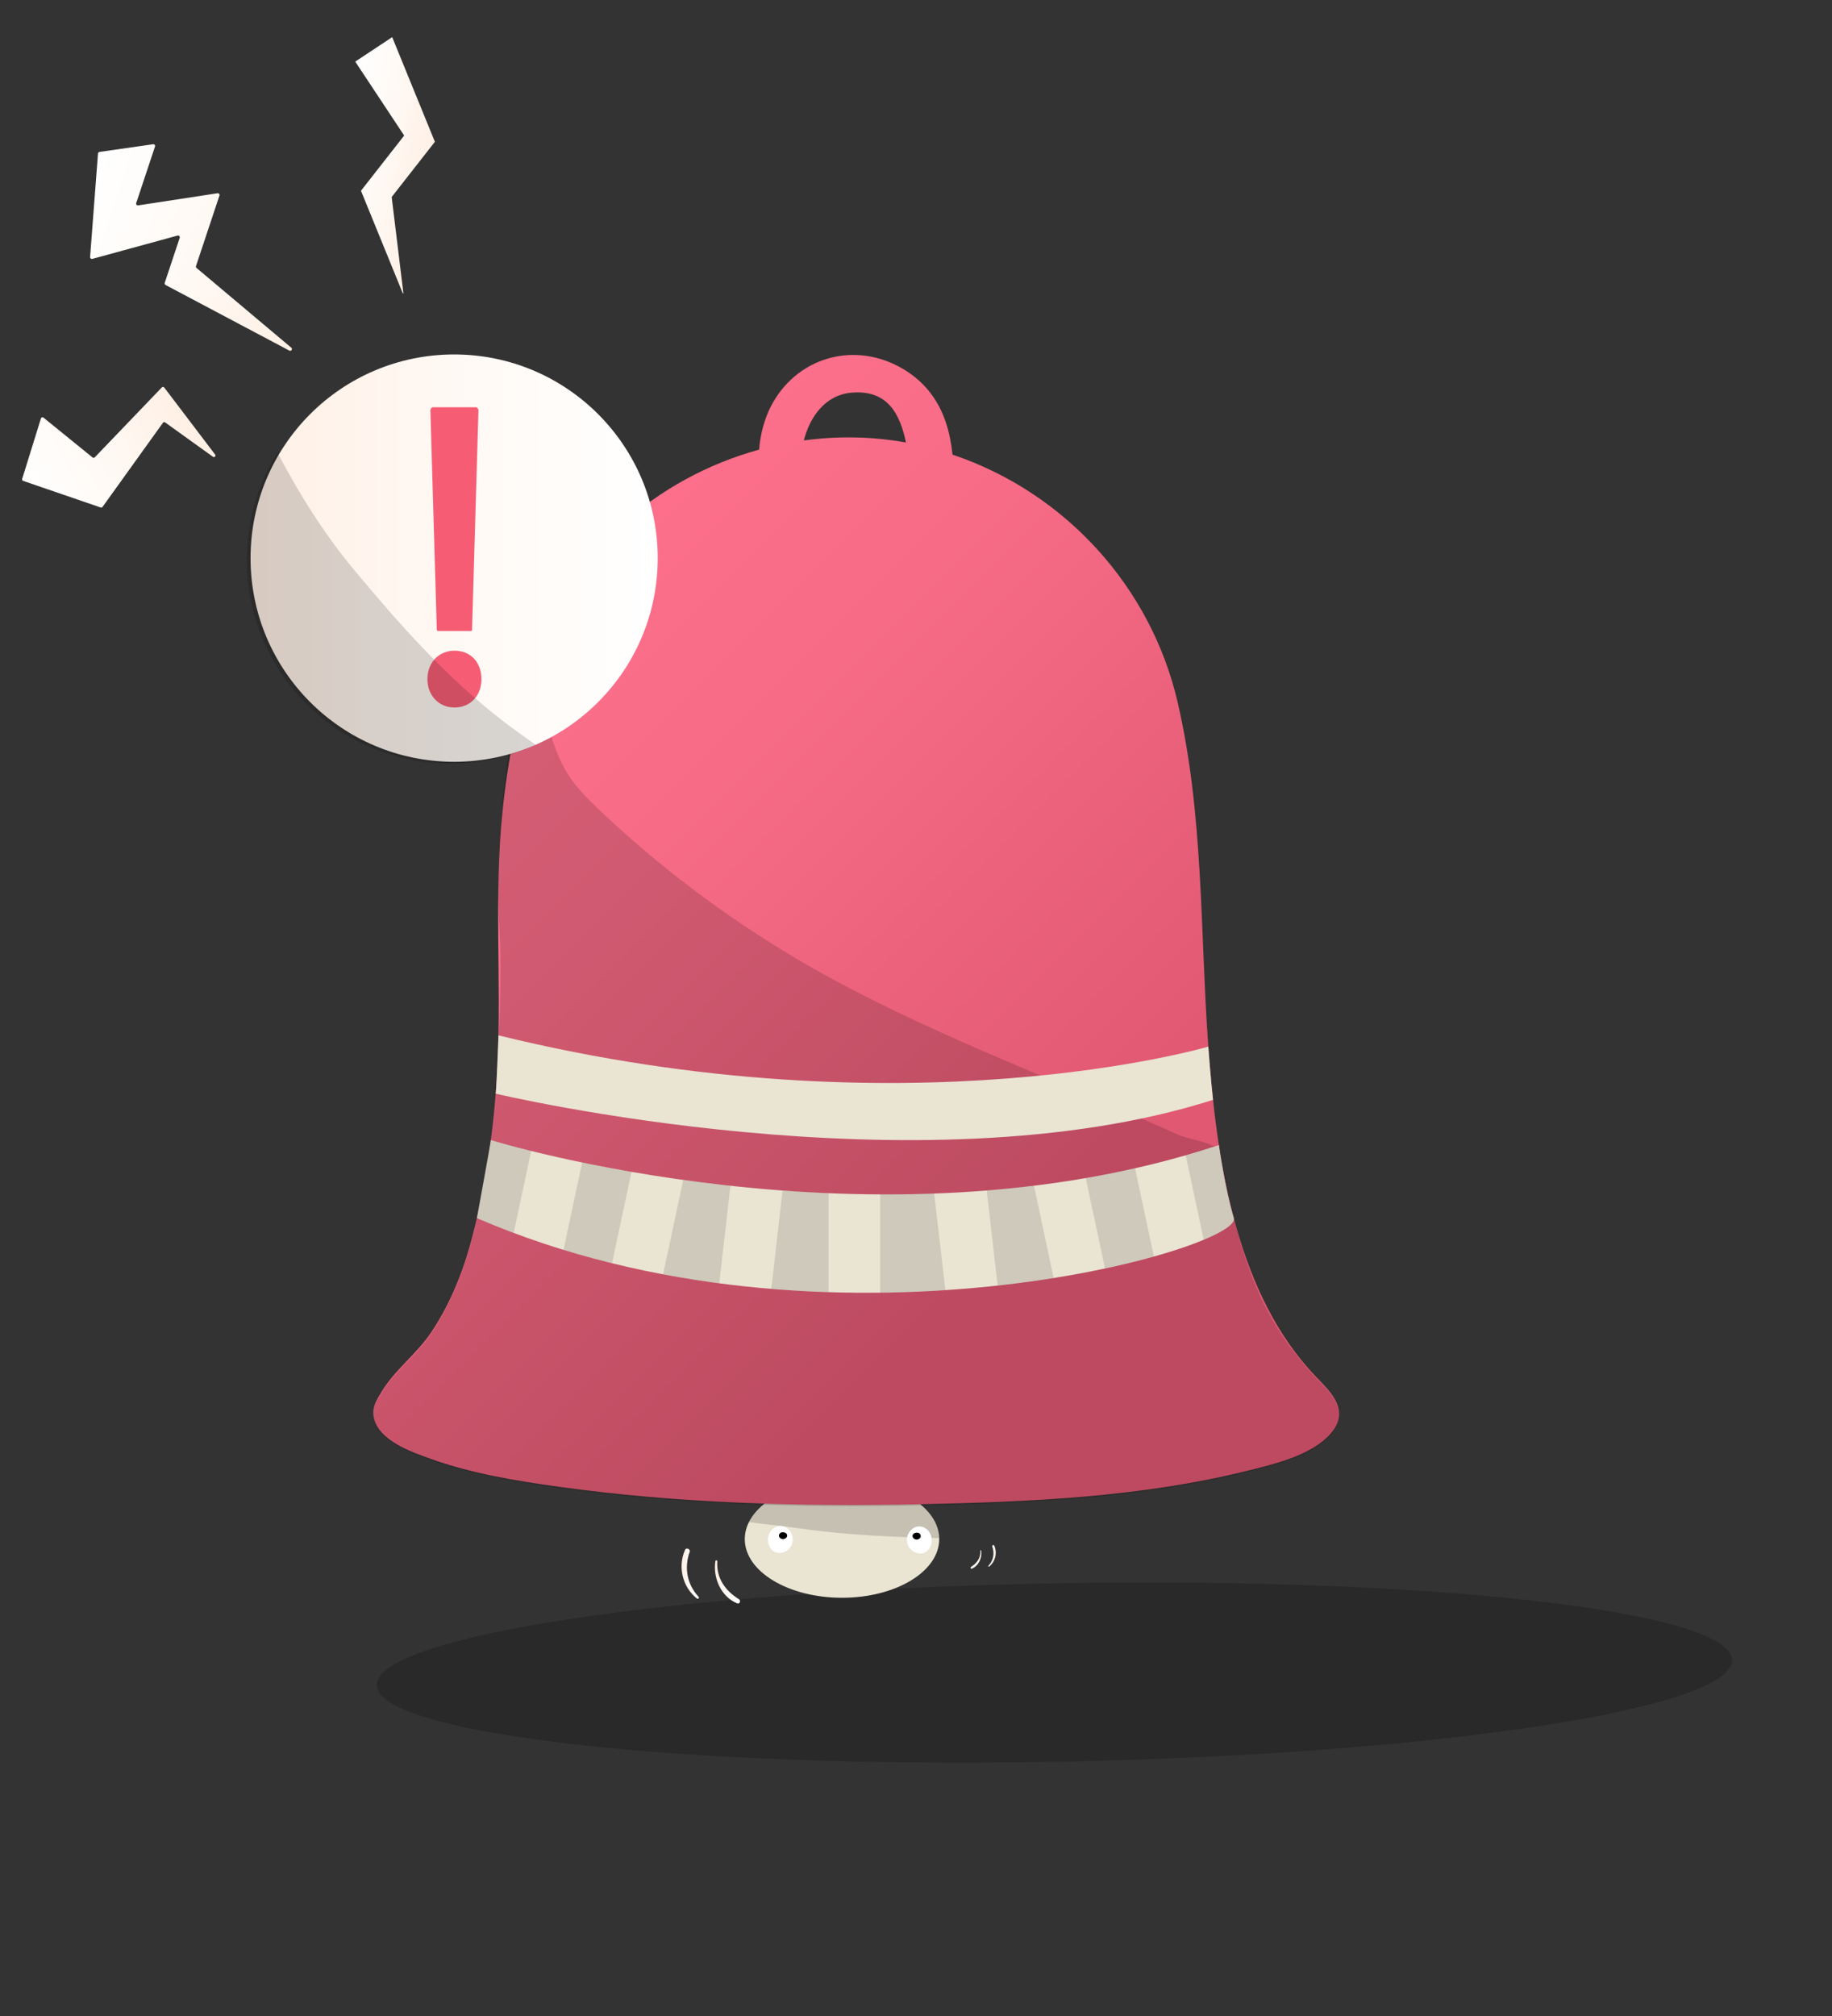 <?xml version="1.0" encoding="utf-8"?>
<!-- Generator: Adobe Illustrator 16.0.0, SVG Export Plug-In . SVG Version: 6.00 Build 0)  -->
<!DOCTYPE svg PUBLIC "-//W3C//DTD SVG 1.0//EN" "http://www.w3.org/TR/2001/REC-SVG-20010904/DTD/svg10.dtd">
<svg version="1.0" xmlns:x="http://ns.adobe.com/Extensibility/1.0/" xmlns:i="http://ns.adobe.com/AdobeIllustrator/10.0/" xmlns:graph="http://ns.adobe.com/Graphs/1.0/"
	 xmlns="http://www.w3.org/2000/svg" xmlns:xlink="http://www.w3.org/1999/xlink" xmlns:a="http://ns.adobe.com/AdobeSVGViewerExtensions/3.0/"
	 x="0px" y="0px" width="639px" height="703px" viewBox="0 0 639 703" enable-background="new 0 0 639 703" xml:space="preserve">
<rect x="0" y="0" width="639" height="703" fill="#333333" stroke="none"/>
<g id="background" display="none">
	<rect x="-286" y="-69" display="inline" fill="#6CBAC1" width="1160" height="772"/>
</g>
<g id="shadow">
	<defs>
		<filter id="Adobe_OpacityMaskFilter" filterUnits="userSpaceOnUse" x="131.422" y="551.748" width="472.734" height="62.828">
			<feFlood  style="flood-color:white;flood-opacity:1" result="back"/>
			<feBlend  in="SourceGraphic" in2="back" mode="normal"/>
		</filter>
	</defs>
	<mask maskUnits="userSpaceOnUse" x="131.422" y="551.748" width="472.734" height="62.828" id="SVGID_1_">
		<g filter="url(#Adobe_OpacityMaskFilter)">
			<defs>
				
					<filter id="Adobe_OpacityMaskFilter_1_" filterUnits="userSpaceOnUse" x="131.422" y="551.748" width="472.734" height="62.828">
					<feFlood  style="flood-color:white;flood-opacity:1" result="back"/>
					<feBlend  in="SourceGraphic" in2="back" mode="normal"/>
				</filter>
			</defs>
			<mask maskUnits="userSpaceOnUse" x="131.422" y="551.748" width="472.734" height="62.828" id="SVGID_1_">
				<g filter="url(#Adobe_OpacityMaskFilter_1_)">
				</g>
			</mask>
			
				<linearGradient id="SVGID_2_" gradientUnits="userSpaceOnUse" x1="342.667" y1="1641.634" x2="-100.715" y2="1634.201" gradientTransform="matrix(1.066 -0.02 0.022 1.178 203.133 -1344.237)">
				<stop  offset="0.004" style="stop-color:#000000"/>
				<stop  offset="0.091" style="stop-color:#0F0F0F"/>
				<stop  offset="0.257" style="stop-color:#373737"/>
				<stop  offset="0.486" style="stop-color:#777777"/>
				<stop  offset="0.767" style="stop-color:#CECECE"/>
				<stop  offset="0.914" style="stop-color:#FFFFFF"/>
				<a:midPointStop  offset="0.004" style="stop-color:#000000"/>
				<a:midPointStop  offset="0.561" style="stop-color:#000000"/>
				<a:midPointStop  offset="0.914" style="stop-color:#FFFFFF"/>
			</linearGradient>
			<path mask="url(#SVGID_1_)" fill="url(#SVGID_2_)"  a:adobe-blending-mode="multiply" d="M604.155,578.781
				c0.318,17.179-105.249,33.064-235.79,35.484c-130.542,2.418-236.625-9.547-236.943-26.725s105.249-33.064,235.791-35.482
				C497.754,549.64,603.837,561.604,604.155,578.781z"/>
		</g>
	</mask>
	
		<linearGradient id="SVGID_3_" gradientUnits="userSpaceOnUse" x1="342.667" y1="1641.634" x2="-100.715" y2="1634.201" gradientTransform="matrix(1.066 -0.02 0.022 1.178 203.133 -1344.237)">
		<stop  offset="0.004" style="stop-color:#000000"/>
		<stop  offset="0.914" style="stop-color:#000000"/>
		<a:midPointStop  offset="0.004" style="stop-color:#000000"/>
		<a:midPointStop  offset="0.561" style="stop-color:#000000"/>
		<a:midPointStop  offset="0.914" style="stop-color:#000000"/>
	</linearGradient>
	<path opacity="0.2" fill="url(#SVGID_3_)"  a:adobe-blending-mode="multiply" d="M604.155,578.781
		c0.318,17.179-105.249,33.064-235.79,35.484c-130.542,2.418-236.625-9.547-236.943-26.725s105.249-33.064,235.791-35.482
		C497.754,549.64,603.837,561.604,604.155,578.781z"/>
</g>
<g id="object">
	<g>
		<g>
			<ellipse fill="#EAE4D3" cx="293.691" cy="536.627" rx="33.914" ry="20.454"/>
			<defs>
				<filter id="Adobe_OpacityMaskFilter_2_" filterUnits="userSpaceOnUse" x="261.235" y="516.174" width="66.357" height="20.123">
					<feFlood  style="flood-color:white;flood-opacity:1" result="back"/>
					<feBlend  in="SourceGraphic" in2="back" mode="normal"/>
				</filter>
			</defs>
			<mask maskUnits="userSpaceOnUse" x="261.235" y="516.174" width="66.357" height="20.123" id="SVGID_4_">
				<g filter="url(#Adobe_OpacityMaskFilter_2_)">
					<defs>
						
							<filter id="Adobe_OpacityMaskFilter_3_" filterUnits="userSpaceOnUse" x="261.235" y="516.174" width="66.357" height="20.123">
							<feFlood  style="flood-color:white;flood-opacity:1" result="back"/>
							<feBlend  in="SourceGraphic" in2="back" mode="normal"/>
						</filter>
					</defs>
					<mask maskUnits="userSpaceOnUse" x="261.235" y="516.174" width="66.357" height="20.123" id="SVGID_4_">
						<g filter="url(#Adobe_OpacityMaskFilter_3_)">
						</g>
					</mask>
					<linearGradient id="SVGID_5_" gradientUnits="userSpaceOnUse" x1="294.414" y1="530.556" x2="294.414" y2="517.871">
						<stop  offset="0.004" style="stop-color:#000000"/>
						<stop  offset="0.046" style="stop-color:#191919"/>
						<stop  offset="0.141" style="stop-color:#4F4F4F"/>
						<stop  offset="0.241" style="stop-color:#7E7E7E"/>
						<stop  offset="0.342" style="stop-color:#A6A6A6"/>
						<stop  offset="0.446" style="stop-color:#C6C6C6"/>
						<stop  offset="0.552" style="stop-color:#DFDFDF"/>
						<stop  offset="0.662" style="stop-color:#F1F1F1"/>
						<stop  offset="0.779" style="stop-color:#FCFCFC"/>
						<stop  offset="0.914" style="stop-color:#FFFFFF"/>
						<a:midPointStop  offset="0.004" style="stop-color:#000000"/>
						<a:midPointStop  offset="0.264" style="stop-color:#000000"/>
						<a:midPointStop  offset="0.914" style="stop-color:#FFFFFF"/>
					</linearGradient>
					<path mask="url(#SVGID_4_)" fill="url(#SVGID_5_)"  a:adobe-blending-mode="multiply" d="M274.658,532.33
						c9.811,1.424,19.679,2.467,29.6,3.054c7.772,0.46,15.551,0.733,23.334,0.913c-0.295-11.144-15.354-20.123-33.9-20.123
						c-15.305,0-28.237,6.115-32.457,14.516C265.81,531.391,270.51,531.729,274.658,532.33z"/>
				</g>
			</mask>
			<linearGradient id="SVGID_6_" gradientUnits="userSpaceOnUse" x1="294.414" y1="530.556" x2="294.414" y2="517.871">
				<stop  offset="0.004" style="stop-color:#000000"/>
				<stop  offset="0.065" style="stop-color:#000000"/>
				<stop  offset="0.914" style="stop-color:#000000"/>
				<a:midPointStop  offset="0.004" style="stop-color:#000000"/>
				<a:midPointStop  offset="0.264" style="stop-color:#000000"/>
				<a:midPointStop  offset="0.914" style="stop-color:#000000"/>
			</linearGradient>
			<path opacity="0.16" fill="url(#SVGID_6_)"  a:adobe-blending-mode="multiply" d="M274.658,532.33
				c9.811,1.424,19.679,2.467,29.6,3.054c7.772,0.46,15.551,0.733,23.334,0.913c-0.295-11.144-15.354-20.123-33.9-20.123
				c-15.305,0-28.237,6.115-32.457,14.516C265.81,531.391,270.51,531.729,274.658,532.33z"/>
		</g>
		<linearGradient id="SVGID_7_" gradientUnits="userSpaceOnUse" x1="134.368" y1="221.851" x2="349.677" y2="437.16">
			<stop  offset="0.015" style="stop-color:#FF718C"/>
			<stop  offset="0.386" style="stop-color:#F76B86"/>
			<stop  offset="0.949" style="stop-color:#E25A74"/>
			<stop  offset="1" style="stop-color:#E05872"/>
			<a:midPointStop  offset="0.015" style="stop-color:#FF718C"/>
			<a:midPointStop  offset="0.616" style="stop-color:#FF718C"/>
			<a:midPointStop  offset="1" style="stop-color:#E05872"/>
		</linearGradient>
		<path fill="url(#SVGID_7_)" d="M462.479,483.681c-1.907-2.114-3.952-4.106-5.843-6.235c-26.2-29.504-32.442-74.693-35.177-112.529
			c-2.9-40.13-1.557-80.95-10.771-120.369c-9.225-39.456-38.658-72.642-78.449-86.039c-0.411-3.927-1.182-7.799-2.305-11.174
			c-2.672-8.026-7.813-14.985-16.534-19.584c-16.614-8.762-35.954-2.664-44.506,13.915c-2.126,4.122-3.739,9.669-4.102,15.097
			c-17.813,4.902-34.521,13.918-48.271,26.481c-27.122,24.778-37.578,64.021-41.213,99.278c-3.097,30.042-0.358,58.624-1.771,88.804
			c-0.977,20.875-4.113,43.599-9.888,63.85c-2.932,10.282-7.208,20.262-13.129,29.188c-5.108,7.701-12.876,13.265-17.534,21.076
			c-1.77,2.969-3.384,5.434-2.559,9.047c1.801,7.881,13.219,11.81,19.738,14.148c14.27,5.121,29.554,7.625,44.516,9.714
			c41.696,5.821,84.188,6.995,126.233,6.122c37.858-0.785,77.037-2.461,113.949-11.616c9.433-2.339,22.143-5.255,28.988-12.689
			C469.469,494.064,466.965,488.653,462.479,483.681z M280.37,153.563c2.117-8.215,7.447-15.864,16.654-16.656
			c12.611-1.086,16.91,7.488,18.979,17.38C304.213,152.152,292.17,151.963,280.37,153.563z"/>
		<defs>
			<filter id="Adobe_OpacityMaskFilter_4_" filterUnits="userSpaceOnUse" x="130.205" y="234.691" width="336.883" height="290.43">
				<feFlood  style="flood-color:white;flood-opacity:1" result="back"/>
				<feBlend  in="SourceGraphic" in2="back" mode="normal"/>
			</filter>
		</defs>
		<mask maskUnits="userSpaceOnUse" x="130.205" y="234.691" width="336.883" height="290.43" id="SVGID_8_">
			<g filter="url(#Adobe_OpacityMaskFilter_4_)">
				<defs>
					
						<filter id="Adobe_OpacityMaskFilter_5_" filterUnits="userSpaceOnUse" x="130.205" y="234.691" width="336.883" height="290.43">
						<feFlood  style="flood-color:white;flood-opacity:1" result="back"/>
						<feBlend  in="SourceGraphic" in2="back" mode="normal"/>
					</filter>
				</defs>
				<mask maskUnits="userSpaceOnUse" x="130.205" y="234.691" width="336.883" height="290.43" id="SVGID_8_">
					<g filter="url(#Adobe_OpacityMaskFilter_5_)">
					</g>
				</mask>
				<linearGradient id="SVGID_9_" gradientUnits="userSpaceOnUse" x1="22.568" y1="193.845" x2="287.539" y2="458.816">
					<stop  offset="0.004" style="stop-color:#000000"/>
					<stop  offset="0.091" style="stop-color:#0F0F0F"/>
					<stop  offset="0.257" style="stop-color:#373737"/>
					<stop  offset="0.486" style="stop-color:#777777"/>
					<stop  offset="0.767" style="stop-color:#CECECE"/>
					<stop  offset="0.914" style="stop-color:#FFFFFF"/>
					<a:midPointStop  offset="0.004" style="stop-color:#000000"/>
					<a:midPointStop  offset="0.561" style="stop-color:#000000"/>
					<a:midPointStop  offset="0.914" style="stop-color:#FFFFFF"/>
				</linearGradient>
				<path mask="url(#SVGID_8_)" fill="url(#SVGID_9_)"  a:adobe-blending-mode="multiply" d="M462.479,484.072
					c-1.904-2.111-3.946-4.102-5.834-6.226c-16.911-19.036-23.373-38.501-28.678-63.978c-0.611-2.938-2.07-9.769-2.07-11.016
					c0-4.467-10.75-5.313-14.823-7.148c-39.671-17.883-80.993-33.002-119.329-53.579c-20.356-10.927-39.728-23.69-57.799-38.085
					c-9.036-7.197-17.747-14.802-26.093-22.789c-8.598-8.228-12.037-13.432-15.571-24.581c-1.172-3.697-2.187-7.441-3.127-11.203
					c-0.781-3.126-1.004-8.169-2.744-10.777c-2.917,1.045-4.731,10.042-5.563,12.831c-1.445,4.839-2.525,9.783-3.369,14.761
					c-1.633,9.631-2.369,19.386-3.008,29.125c-1.506,22.95-0.036,30.351,0.08,41.454c0.141,13.575-0.374,25.215-1.013,38.855
					c-0.977,20.875-4.113,43.598-9.888,63.85c-2.932,10.282-7.208,20.262-13.129,29.188c-5.108,7.7-12.876,13.265-17.534,21.076
					c-1.77,2.968-3.384,5.434-2.559,9.048c1.801,7.881,13.219,11.809,19.738,14.147c14.27,5.12,29.554,7.625,44.516,9.714
					c41.696,5.82,84.188,6.995,126.233,6.123c37.858-0.787,77.037-2.462,113.949-11.617c9.434-2.34,22.143-5.255,28.988-12.689
					C469.469,494.455,466.964,489.045,462.479,484.072z"/>
			</g>
		</mask>
		<linearGradient id="SVGID_10_" gradientUnits="userSpaceOnUse" x1="22.568" y1="193.845" x2="287.539" y2="458.816">
			<stop  offset="0.004" style="stop-color:#000000"/>
			<stop  offset="0.914" style="stop-color:#000000"/>
			<a:midPointStop  offset="0.004" style="stop-color:#000000"/>
			<a:midPointStop  offset="0.561" style="stop-color:#000000"/>
			<a:midPointStop  offset="0.914" style="stop-color:#000000"/>
		</linearGradient>
		<path opacity="0.16" fill="url(#SVGID_10_)"  a:adobe-blending-mode="multiply" d="M462.479,484.072
			c-1.904-2.111-3.946-4.102-5.834-6.226c-16.911-19.036-23.373-38.501-28.678-63.978c-0.611-2.938-2.07-9.769-2.07-11.016
			c0-4.467-10.75-5.313-14.823-7.148c-39.671-17.883-80.993-33.002-119.329-53.579c-20.356-10.927-39.728-23.69-57.799-38.085
			c-9.036-7.197-17.747-14.802-26.093-22.789c-8.598-8.228-12.037-13.432-15.571-24.581c-1.172-3.697-2.187-7.441-3.127-11.203
			c-0.781-3.126-1.004-8.169-2.744-10.777c-2.917,1.045-4.731,10.042-5.563,12.831c-1.445,4.839-2.525,9.783-3.369,14.761
			c-1.633,9.631-2.369,19.386-3.008,29.125c-1.506,22.95-0.036,30.351,0.08,41.454c0.141,13.575-0.374,25.215-1.013,38.855
			c-0.977,20.875-4.113,43.598-9.888,63.85c-2.932,10.282-7.208,20.262-13.129,29.188c-5.108,7.7-12.876,13.265-17.534,21.076
			c-1.77,2.968-3.384,5.434-2.559,9.048c1.801,7.881,13.219,11.809,19.738,14.147c14.27,5.12,29.554,7.625,44.516,9.714
			c41.696,5.82,84.188,6.995,126.233,6.123c37.858-0.787,77.037-2.462,113.949-11.617c9.434-2.34,22.143-5.255,28.988-12.689
			C469.469,494.455,466.964,489.045,462.479,484.072z"/>
		<path fill="#EAE4D3" d="M172.91,381.321c0,0,147.2,34.957,250.192,2.156c0,0-0.975-8.892-1.643-18.562
			c0,0-105.136,30.996-247.587-3.921c0,0-0.648,16.196-0.806,18.261L172.91,381.321z"/>
		<path fill="#EAE4D3" d="M171.229,397.517c0,0,134.021,41.422,253.915,1.72c0,0,2.096,14.947,5.213,25.475
			c3.118,10.527-141.427,52.897-264.004,0C166.352,424.711,170.895,399.854,171.229,397.517z"/>
		<g opacity="0.12"  a:adobe-blending-mode="multiply">
			<defs>
				<filter id="Adobe_OpacityMaskFilter_6_" filterUnits="userSpaceOnUse" x="413.567" y="399.236" width="16.839" height="33.031">
					<feFlood  style="flood-color:white;flood-opacity:1" result="back"/>
					<feBlend  in="SourceGraphic" in2="back" mode="normal"/>
				</filter>
			</defs>
			
				<mask maskUnits="userSpaceOnUse" x="413.567" y="399.236" width="16.839" height="33.031" id="SVGID_11_"  a:adobe-blending-mode="normal">
				<g filter="url(#Adobe_OpacityMaskFilter_6_)">
					<defs>
						
							<filter id="Adobe_OpacityMaskFilter_7_" filterUnits="userSpaceOnUse" x="413.567" y="399.236" width="16.839" height="33.031">
							<feFlood  style="flood-color:white;flood-opacity:1" result="back"/>
							<feBlend  in="SourceGraphic" in2="back" mode="normal"/>
						</filter>
					</defs>
					<mask maskUnits="userSpaceOnUse" x="413.567" y="399.236" width="16.839" height="33.031" id="SVGID_11_">
						<g filter="url(#Adobe_OpacityMaskFilter_7_)">
						</g>
					</mask>
					<linearGradient id="SVGID_12_" gradientUnits="userSpaceOnUse" x1="413.567" y1="415.752" x2="430.406" y2="415.752">
						<stop  offset="0.004" style="stop-color:#000000"/>
						<stop  offset="0.091" style="stop-color:#0F0F0F"/>
						<stop  offset="0.257" style="stop-color:#373737"/>
						<stop  offset="0.486" style="stop-color:#777777"/>
						<stop  offset="0.767" style="stop-color:#CECECE"/>
						<stop  offset="0.914" style="stop-color:#FFFFFF"/>
						<a:midPointStop  offset="0.004" style="stop-color:#000000"/>
						<a:midPointStop  offset="0.561" style="stop-color:#000000"/>
						<a:midPointStop  offset="0.914" style="stop-color:#FFFFFF"/>
					</linearGradient>
					<path mask="url(#SVGID_11_)" fill="url(#SVGID_12_)"  a:adobe-blending-mode="multiply" d="M430.356,424.711
						c-3.117-10.527-5.213-25.475-5.213-25.475c-3.846,1.273-7.706,2.461-11.576,3.571l6.284,29.46
						C427.102,429.241,430.89,426.511,430.356,424.711z"/>
				</g>
			</mask>
			<linearGradient id="SVGID_13_" gradientUnits="userSpaceOnUse" x1="413.567" y1="415.752" x2="430.406" y2="415.752">
				<stop  offset="0.004" style="stop-color:#000000"/>
				<stop  offset="0.914" style="stop-color:#000000"/>
				<a:midPointStop  offset="0.004" style="stop-color:#000000"/>
				<a:midPointStop  offset="0.561" style="stop-color:#000000"/>
				<a:midPointStop  offset="0.914" style="stop-color:#000000"/>
			</linearGradient>
			<path fill="url(#SVGID_13_)"  a:adobe-blending-mode="normal" d="M430.356,424.711c-3.117-10.527-5.213-25.475-5.213-25.475
				c-3.846,1.273-7.706,2.461-11.576,3.571l6.284,29.46C427.102,429.241,430.89,426.511,430.356,424.711z"/>
			<defs>
				<filter id="Adobe_OpacityMaskFilter_8_" filterUnits="userSpaceOnUse" x="378.705" y="407.324" width="23.764" height="34.947">
					<feFlood  style="flood-color:white;flood-opacity:1" result="back"/>
					<feBlend  in="SourceGraphic" in2="back" mode="normal"/>
				</filter>
			</defs>
			
				<mask maskUnits="userSpaceOnUse" x="378.705" y="407.324" width="23.764" height="34.947" id="SVGID_14_"  a:adobe-blending-mode="normal">
				<g filter="url(#Adobe_OpacityMaskFilter_8_)">
					<defs>
						
							<filter id="Adobe_OpacityMaskFilter_9_" filterUnits="userSpaceOnUse" x="378.705" y="407.324" width="23.764" height="34.947">
							<feFlood  style="flood-color:white;flood-opacity:1" result="back"/>
							<feBlend  in="SourceGraphic" in2="back" mode="normal"/>
						</filter>
					</defs>
					<mask maskUnits="userSpaceOnUse" x="378.705" y="407.324" width="23.764" height="34.947" id="SVGID_14_">
						<g filter="url(#Adobe_OpacityMaskFilter_9_)">
						</g>
					</mask>
					<linearGradient id="SVGID_15_" gradientUnits="userSpaceOnUse" x1="378.705" y1="424.798" x2="402.469" y2="424.798">
						<stop  offset="0.004" style="stop-color:#000000"/>
						<stop  offset="0.091" style="stop-color:#0F0F0F"/>
						<stop  offset="0.257" style="stop-color:#373737"/>
						<stop  offset="0.486" style="stop-color:#777777"/>
						<stop  offset="0.767" style="stop-color:#CECECE"/>
						<stop  offset="0.914" style="stop-color:#FFFFFF"/>
						<a:midPointStop  offset="0.004" style="stop-color:#000000"/>
						<a:midPointStop  offset="0.561" style="stop-color:#000000"/>
						<a:midPointStop  offset="0.914" style="stop-color:#FFFFFF"/>
					</linearGradient>
					<path mask="url(#SVGID_14_)" fill="url(#SVGID_15_)"  a:adobe-blending-mode="multiply" d="M378.705,410.747l6.725,31.524
						c6.232-1.328,11.938-2.734,17.039-4.162l-6.568-30.785C390.168,408.62,384.432,409.757,378.705,410.747z"/>
				</g>
			</mask>
			<linearGradient id="SVGID_16_" gradientUnits="userSpaceOnUse" x1="378.705" y1="424.798" x2="402.469" y2="424.798">
				<stop  offset="0.004" style="stop-color:#000000"/>
				<stop  offset="0.914" style="stop-color:#000000"/>
				<a:midPointStop  offset="0.004" style="stop-color:#000000"/>
				<a:midPointStop  offset="0.561" style="stop-color:#000000"/>
				<a:midPointStop  offset="0.914" style="stop-color:#000000"/>
			</linearGradient>
			<path fill="url(#SVGID_16_)"  a:adobe-blending-mode="normal" d="M378.705,410.747l6.725,31.524
				c6.232-1.328,11.938-2.734,17.039-4.162l-6.568-30.785C390.168,408.62,384.432,409.757,378.705,410.747z"/>
			<defs>
				
					<filter id="Adobe_OpacityMaskFilter_10_" filterUnits="userSpaceOnUse" x="344.172" y="413.404" width="23.338" height="34.818">
					<feFlood  style="flood-color:white;flood-opacity:1" result="back"/>
					<feBlend  in="SourceGraphic" in2="back" mode="normal"/>
				</filter>
			</defs>
			
				<mask maskUnits="userSpaceOnUse" x="344.172" y="413.404" width="23.338" height="34.818" id="SVGID_17_"  a:adobe-blending-mode="normal">
				<g filter="url(#Adobe_OpacityMaskFilter_10_)">
					<defs>
						
							<filter id="Adobe_OpacityMaskFilter_11_" filterUnits="userSpaceOnUse" x="344.172" y="413.404" width="23.338" height="34.818">
							<feFlood  style="flood-color:white;flood-opacity:1" result="back"/>
							<feBlend  in="SourceGraphic" in2="back" mode="normal"/>
						</filter>
					</defs>
					<mask maskUnits="userSpaceOnUse" x="344.172" y="413.404" width="23.338" height="34.818" id="SVGID_17_">
						<g filter="url(#Adobe_OpacityMaskFilter_11_)">
						</g>
					</mask>
					<linearGradient id="SVGID_18_" gradientUnits="userSpaceOnUse" x1="344.172" y1="430.813" x2="367.51" y2="430.813">
						<stop  offset="0.004" style="stop-color:#000000"/>
						<stop  offset="0.091" style="stop-color:#0F0F0F"/>
						<stop  offset="0.257" style="stop-color:#373737"/>
						<stop  offset="0.486" style="stop-color:#777777"/>
						<stop  offset="0.767" style="stop-color:#CECECE"/>
						<stop  offset="0.914" style="stop-color:#FFFFFF"/>
						<a:midPointStop  offset="0.004" style="stop-color:#000000"/>
						<a:midPointStop  offset="0.561" style="stop-color:#000000"/>
						<a:midPointStop  offset="0.914" style="stop-color:#FFFFFF"/>
					</linearGradient>
					<path mask="url(#SVGID_17_)" fill="url(#SVGID_18_)"  a:adobe-blending-mode="multiply" d="M344.172,415.069l3.805,33.153
						c6.82-0.748,13.352-1.635,19.533-2.623l-6.868-32.195C355.121,414.08,349.627,414.632,344.172,415.069z"/>
				</g>
			</mask>
			<linearGradient id="SVGID_19_" gradientUnits="userSpaceOnUse" x1="344.172" y1="430.813" x2="367.51" y2="430.813">
				<stop  offset="0.004" style="stop-color:#000000"/>
				<stop  offset="0.914" style="stop-color:#000000"/>
				<a:midPointStop  offset="0.004" style="stop-color:#000000"/>
				<a:midPointStop  offset="0.561" style="stop-color:#000000"/>
				<a:midPointStop  offset="0.914" style="stop-color:#000000"/>
			</linearGradient>
			<path fill="url(#SVGID_19_)"  a:adobe-blending-mode="normal" d="M344.172,415.069l3.805,33.153
				c6.82-0.748,13.352-1.635,19.533-2.623l-6.868-32.195C355.121,414.08,349.627,414.632,344.172,415.069z"/>
			<defs>
				
					<filter id="Adobe_OpacityMaskFilter_12_" filterUnits="userSpaceOnUse" x="269.042" y="415.084" width="19.958" height="35.439">
					<feFlood  style="flood-color:white;flood-opacity:1" result="back"/>
					<feBlend  in="SourceGraphic" in2="back" mode="normal"/>
				</filter>
			</defs>
			
				<mask maskUnits="userSpaceOnUse" x="269.042" y="415.084" width="19.958" height="35.439" id="SVGID_20_"  a:adobe-blending-mode="normal">
				<g filter="url(#Adobe_OpacityMaskFilter_12_)">
					<defs>
						
							<filter id="Adobe_OpacityMaskFilter_13_" filterUnits="userSpaceOnUse" x="269.042" y="415.084" width="19.958" height="35.439">
							<feFlood  style="flood-color:white;flood-opacity:1" result="back"/>
							<feBlend  in="SourceGraphic" in2="back" mode="normal"/>
						</filter>
					</defs>
					<mask maskUnits="userSpaceOnUse" x="269.042" y="415.084" width="19.958" height="35.439" id="SVGID_20_">
						<g filter="url(#Adobe_OpacityMaskFilter_13_)">
						</g>
					</mask>
					<linearGradient id="SVGID_21_" gradientUnits="userSpaceOnUse" x1="269.042" y1="432.804" x2="289" y2="432.804">
						<stop  offset="0.004" style="stop-color:#000000"/>
						<stop  offset="0.091" style="stop-color:#0F0F0F"/>
						<stop  offset="0.257" style="stop-color:#373737"/>
						<stop  offset="0.486" style="stop-color:#777777"/>
						<stop  offset="0.767" style="stop-color:#CECECE"/>
						<stop  offset="0.914" style="stop-color:#FFFFFF"/>
						<a:midPointStop  offset="0.004" style="stop-color:#000000"/>
						<a:midPointStop  offset="0.561" style="stop-color:#000000"/>
						<a:midPointStop  offset="0.914" style="stop-color:#FFFFFF"/>
					</linearGradient>
					<path mask="url(#SVGID_20_)" fill="url(#SVGID_21_)"  a:adobe-blending-mode="multiply" d="M272.96,415.084l-3.918,34.291
						c6.731,0.559,13.958,0.938,19.958,1.148V416.01C284,415.78,278.174,415.469,272.96,415.084z"/>
				</g>
			</mask>
			<linearGradient id="SVGID_22_" gradientUnits="userSpaceOnUse" x1="269.042" y1="432.804" x2="289" y2="432.804">
				<stop  offset="0.004" style="stop-color:#000000"/>
				<stop  offset="0.914" style="stop-color:#000000"/>
				<a:midPointStop  offset="0.004" style="stop-color:#000000"/>
				<a:midPointStop  offset="0.561" style="stop-color:#000000"/>
				<a:midPointStop  offset="0.914" style="stop-color:#000000"/>
			</linearGradient>
			<path fill="url(#SVGID_22_)"  a:adobe-blending-mode="normal" d="M272.96,415.084l-3.918,34.291
				c6.731,0.559,13.958,0.938,19.958,1.148V416.01C284,415.78,278.174,415.469,272.96,415.084z"/>
			<defs>
				
					<filter id="Adobe_OpacityMaskFilter_14_" filterUnits="userSpaceOnUse" x="166.352" y="397.517" width="18.922" height="32.349">
					<feFlood  style="flood-color:white;flood-opacity:1" result="back"/>
					<feBlend  in="SourceGraphic" in2="back" mode="normal"/>
				</filter>
			</defs>
			
				<mask maskUnits="userSpaceOnUse" x="166.352" y="397.517" width="18.922" height="32.349" id="SVGID_23_"  a:adobe-blending-mode="normal">
				<g filter="url(#Adobe_OpacityMaskFilter_14_)">
					<defs>
						
							<filter id="Adobe_OpacityMaskFilter_15_" filterUnits="userSpaceOnUse" x="166.352" y="397.517" width="18.922" height="32.349">
							<feFlood  style="flood-color:white;flood-opacity:1" result="back"/>
							<feBlend  in="SourceGraphic" in2="back" mode="normal"/>
						</filter>
					</defs>
					<mask maskUnits="userSpaceOnUse" x="166.352" y="397.517" width="18.922" height="32.349" id="SVGID_23_">
						<g filter="url(#Adobe_OpacityMaskFilter_15_)">
						</g>
					</mask>
					<linearGradient id="SVGID_24_" gradientUnits="userSpaceOnUse" x1="166.352" y1="413.691" x2="185.274" y2="413.691">
						<stop  offset="0.004" style="stop-color:#000000"/>
						<stop  offset="0.091" style="stop-color:#0F0F0F"/>
						<stop  offset="0.257" style="stop-color:#373737"/>
						<stop  offset="0.486" style="stop-color:#777777"/>
						<stop  offset="0.767" style="stop-color:#CECECE"/>
						<stop  offset="0.914" style="stop-color:#FFFFFF"/>
						<a:midPointStop  offset="0.004" style="stop-color:#000000"/>
						<a:midPointStop  offset="0.561" style="stop-color:#000000"/>
						<a:midPointStop  offset="0.914" style="stop-color:#FFFFFF"/>
					</linearGradient>
					<path mask="url(#SVGID_23_)" fill="url(#SVGID_24_)"  a:adobe-blending-mode="multiply" d="M171.229,397.517
						c-0.333,2.337-4.876,27.194-4.876,27.194c4.251,1.834,8.53,3.543,12.828,5.154l6.095-28.568
						C176.282,399.076,171.229,397.517,171.229,397.517z"/>
				</g>
			</mask>
			<linearGradient id="SVGID_25_" gradientUnits="userSpaceOnUse" x1="166.352" y1="413.691" x2="185.274" y2="413.691">
				<stop  offset="0.004" style="stop-color:#000000"/>
				<stop  offset="0.914" style="stop-color:#000000"/>
				<a:midPointStop  offset="0.004" style="stop-color:#000000"/>
				<a:midPointStop  offset="0.561" style="stop-color:#000000"/>
				<a:midPointStop  offset="0.914" style="stop-color:#000000"/>
			</linearGradient>
			<path fill="url(#SVGID_25_)"  a:adobe-blending-mode="normal" d="M171.229,397.517c-0.333,2.337-4.876,27.194-4.876,27.194
				c4.251,1.834,8.53,3.543,12.828,5.154l6.095-28.568C176.282,399.076,171.229,397.517,171.229,397.517z"/>
			<defs>
				<filter id="Adobe_OpacityMaskFilter_16_" filterUnits="userSpaceOnUse" x="231.285" y="411.394" width="23.49" height="36.04">
					<feFlood  style="flood-color:white;flood-opacity:1" result="back"/>
					<feBlend  in="SourceGraphic" in2="back" mode="normal"/>
				</filter>
			</defs>
			
				<mask maskUnits="userSpaceOnUse" x="231.285" y="411.394" width="23.49" height="36.04" id="SVGID_26_"  a:adobe-blending-mode="normal">
				<g filter="url(#Adobe_OpacityMaskFilter_16_)">
					<defs>
						
							<filter id="Adobe_OpacityMaskFilter_17_" filterUnits="userSpaceOnUse" x="231.285" y="411.394" width="23.49" height="36.04">
							<feFlood  style="flood-color:white;flood-opacity:1" result="back"/>
							<feBlend  in="SourceGraphic" in2="back" mode="normal"/>
						</filter>
					</defs>
					<mask maskUnits="userSpaceOnUse" x="231.285" y="411.394" width="23.49" height="36.04" id="SVGID_26_">
						<g filter="url(#Adobe_OpacityMaskFilter_17_)">
						</g>
					</mask>
					<linearGradient id="SVGID_27_" gradientUnits="userSpaceOnUse" x1="231.285" y1="429.414" x2="254.775" y2="429.414">
						<stop  offset="0.004" style="stop-color:#000000"/>
						<stop  offset="0.091" style="stop-color:#0F0F0F"/>
						<stop  offset="0.257" style="stop-color:#373737"/>
						<stop  offset="0.486" style="stop-color:#777777"/>
						<stop  offset="0.767" style="stop-color:#CECECE"/>
						<stop  offset="0.914" style="stop-color:#FFFFFF"/>
						<a:midPointStop  offset="0.004" style="stop-color:#000000"/>
						<a:midPointStop  offset="0.561" style="stop-color:#000000"/>
						<a:midPointStop  offset="0.914" style="stop-color:#FFFFFF"/>
					</linearGradient>
					<path mask="url(#SVGID_26_)" fill="url(#SVGID_27_)"  a:adobe-blending-mode="multiply" d="M238.307,411.394l-7.021,32.912
						c6.559,1.241,13.094,2.272,19.587,3.128l3.903-34.003C249.073,412.813,243.575,412.127,238.307,411.394z"/>
				</g>
			</mask>
			<linearGradient id="SVGID_28_" gradientUnits="userSpaceOnUse" x1="231.285" y1="429.414" x2="254.775" y2="429.414">
				<stop  offset="0.004" style="stop-color:#000000"/>
				<stop  offset="0.914" style="stop-color:#000000"/>
				<a:midPointStop  offset="0.004" style="stop-color:#000000"/>
				<a:midPointStop  offset="0.561" style="stop-color:#000000"/>
				<a:midPointStop  offset="0.914" style="stop-color:#000000"/>
			</linearGradient>
			<path fill="url(#SVGID_28_)"  a:adobe-blending-mode="normal" d="M238.307,411.394l-7.021,32.912
				c6.559,1.241,13.094,2.272,19.587,3.128l3.903-34.003C249.073,412.813,243.575,412.127,238.307,411.394z"/>
			<defs>
				<filter id="Adobe_OpacityMaskFilter_18_" filterUnits="userSpaceOnUse" x="307" y="416.132" width="22.746" height="34.569">
					<feFlood  style="flood-color:white;flood-opacity:1" result="back"/>
					<feBlend  in="SourceGraphic" in2="back" mode="normal"/>
				</filter>
			</defs>
			
				<mask maskUnits="userSpaceOnUse" x="307" y="416.132" width="22.746" height="34.569" id="SVGID_29_"  a:adobe-blending-mode="normal">
				<g filter="url(#Adobe_OpacityMaskFilter_18_)">
					<defs>
						<filter id="Adobe_OpacityMaskFilter_19_" filterUnits="userSpaceOnUse" x="307" y="416.132" width="22.746" height="34.569">
							<feFlood  style="flood-color:white;flood-opacity:1" result="back"/>
							<feBlend  in="SourceGraphic" in2="back" mode="normal"/>
						</filter>
					</defs>
					<mask maskUnits="userSpaceOnUse" x="307" y="416.132" width="22.746" height="34.569" id="SVGID_29_">
						<g filter="url(#Adobe_OpacityMaskFilter_19_)">
						</g>
					</mask>
					<linearGradient id="SVGID_30_" gradientUnits="userSpaceOnUse" x1="307" y1="433.416" x2="329.746" y2="433.416">
						<stop  offset="0.004" style="stop-color:#000000"/>
						<stop  offset="0.091" style="stop-color:#0F0F0F"/>
						<stop  offset="0.257" style="stop-color:#373737"/>
						<stop  offset="0.486" style="stop-color:#777777"/>
						<stop  offset="0.767" style="stop-color:#CECECE"/>
						<stop  offset="0.914" style="stop-color:#FFFFFF"/>
						<a:midPointStop  offset="0.004" style="stop-color:#000000"/>
						<a:midPointStop  offset="0.561" style="stop-color:#000000"/>
						<a:midPointStop  offset="0.914" style="stop-color:#FFFFFF"/>
					</linearGradient>
					<path mask="url(#SVGID_29_)" fill="url(#SVGID_30_)"  a:adobe-blending-mode="multiply" d="M307,416.439v34.262
						c8-0.094,15.422-0.398,22.746-0.882l-3.904-33.688C319.487,416.367,313,416.467,307,416.439z"/>
				</g>
			</mask>
			<linearGradient id="SVGID_31_" gradientUnits="userSpaceOnUse" x1="307" y1="433.416" x2="329.746" y2="433.416">
				<stop  offset="0.004" style="stop-color:#000000"/>
				<stop  offset="0.914" style="stop-color:#000000"/>
				<a:midPointStop  offset="0.004" style="stop-color:#000000"/>
				<a:midPointStop  offset="0.561" style="stop-color:#000000"/>
				<a:midPointStop  offset="0.914" style="stop-color:#000000"/>
			</linearGradient>
			<path fill="url(#SVGID_31_)"  a:adobe-blending-mode="normal" d="M307,416.439v34.262c8-0.094,15.422-0.398,22.746-0.882
				l-3.904-33.688C319.487,416.367,313,416.467,307,416.439z"/>
			<defs>
				<filter id="Adobe_OpacityMaskFilter_20_" filterUnits="userSpaceOnUse" x="196.55" y="405.315" width="23.727" height="35.125">
					<feFlood  style="flood-color:white;flood-opacity:1" result="back"/>
					<feBlend  in="SourceGraphic" in2="back" mode="normal"/>
				</filter>
			</defs>
			
				<mask maskUnits="userSpaceOnUse" x="196.55" y="405.315" width="23.727" height="35.125" id="SVGID_32_"  a:adobe-blending-mode="normal">
				<g filter="url(#Adobe_OpacityMaskFilter_20_)">
					<defs>
						
							<filter id="Adobe_OpacityMaskFilter_21_" filterUnits="userSpaceOnUse" x="196.55" y="405.315" width="23.727" height="35.125">
							<feFlood  style="flood-color:white;flood-opacity:1" result="back"/>
							<feBlend  in="SourceGraphic" in2="back" mode="normal"/>
						</filter>
					</defs>
					<mask maskUnits="userSpaceOnUse" x="196.55" y="405.315" width="23.727" height="35.125" id="SVGID_32_">
						<g filter="url(#Adobe_OpacityMaskFilter_21_)">
						</g>
					</mask>
					<linearGradient id="SVGID_33_" gradientUnits="userSpaceOnUse" x1="196.55" y1="422.878" x2="220.276" y2="422.878">
						<stop  offset="0.004" style="stop-color:#000000"/>
						<stop  offset="0.091" style="stop-color:#0F0F0F"/>
						<stop  offset="0.257" style="stop-color:#373737"/>
						<stop  offset="0.486" style="stop-color:#777777"/>
						<stop  offset="0.767" style="stop-color:#CECECE"/>
						<stop  offset="0.914" style="stop-color:#FFFFFF"/>
						<a:midPointStop  offset="0.004" style="stop-color:#000000"/>
						<a:midPointStop  offset="0.561" style="stop-color:#000000"/>
						<a:midPointStop  offset="0.914" style="stop-color:#FFFFFF"/>
					</linearGradient>
					<path mask="url(#SVGID_32_)" fill="url(#SVGID_33_)"  a:adobe-blending-mode="multiply" d="M203.047,405.315l-6.497,30.453
						c5.632,1.724,11.28,3.281,16.93,4.672l6.796-31.856C214.031,407.504,208.265,406.395,203.047,405.315z"/>
				</g>
			</mask>
			<linearGradient id="SVGID_34_" gradientUnits="userSpaceOnUse" x1="196.55" y1="422.878" x2="220.276" y2="422.878">
				<stop  offset="0.004" style="stop-color:#000000"/>
				<stop  offset="0.914" style="stop-color:#000000"/>
				<a:midPointStop  offset="0.004" style="stop-color:#000000"/>
				<a:midPointStop  offset="0.561" style="stop-color:#000000"/>
				<a:midPointStop  offset="0.914" style="stop-color:#000000"/>
			</linearGradient>
			<path fill="url(#SVGID_34_)"  a:adobe-blending-mode="normal" d="M203.047,405.315l-6.497,30.453
				c5.632,1.724,11.28,3.281,16.93,4.672l6.796-31.856C214.031,407.504,208.265,406.395,203.047,405.315z"/>
		</g>
		<g>
			<g>
				<linearGradient id="SVGID_35_" gradientUnits="userSpaceOnUse" x1="87.396" y1="194.593" x2="229.411" y2="194.593">
					<stop  offset="0.015" style="stop-color:#FFF0E5"/>
					<stop  offset="0.497" style="stop-color:#FFF9F4"/>
					<stop  offset="1" style="stop-color:#FFFFFF"/>
					<a:midPointStop  offset="0.015" style="stop-color:#FFF0E5"/>
					<a:midPointStop  offset="0.418" style="stop-color:#FFF0E5"/>
					<a:midPointStop  offset="1" style="stop-color:#FFFFFF"/>
				</linearGradient>
				<circle fill="url(#SVGID_35_)" cx="158.403" cy="194.593" r="71.008"/>
				<g>
					<path fill="#F65D74" d="M149.08,236.773c0-5.75,3.993-9.904,9.424-9.904c5.75,0,9.425,4.153,9.425,9.904
						c0,5.592-3.675,9.904-9.425,9.904C152.913,246.677,149.08,242.365,149.08,236.773z"/>
					<path fill="#F65D74" d="M166.687,142.492c-0.135-0.14-0.321-0.492-0.515-0.492h-15.335c-0.194,0-0.38,0.353-0.515,0.492
						c-0.135,0.139-0.208,0.464-0.203,0.657l2.236,76.416c0.012,0.388,0.33,0.435,0.718,0.435h10.862
						c0.388,0,0.705,0.021,0.717-0.366l2.236-76.649C166.894,142.791,166.821,142.631,166.687,142.492z"/>
				</g>
			</g>
			<defs>
				
					<filter id="Adobe_OpacityMaskFilter_22_" filterUnits="userSpaceOnUse" x="86.081" y="157.773" width="100.783" height="108.477">
					<feFlood  style="flood-color:white;flood-opacity:1" result="back"/>
					<feBlend  in="SourceGraphic" in2="back" mode="normal"/>
				</filter>
			</defs>
			<mask maskUnits="userSpaceOnUse" x="86.081" y="157.773" width="100.783" height="108.477" id="SVGID_36_">
				<g filter="url(#Adobe_OpacityMaskFilter_22_)">
					<defs>
						
							<filter id="Adobe_OpacityMaskFilter_23_" filterUnits="userSpaceOnUse" x="86.081" y="157.773" width="100.783" height="108.477">
							<feFlood  style="flood-color:white;flood-opacity:1" result="back"/>
							<feBlend  in="SourceGraphic" in2="back" mode="normal"/>
						</filter>
					</defs>
					<mask maskUnits="userSpaceOnUse" x="86.081" y="157.773" width="100.783" height="108.477" id="SVGID_36_">
						<g filter="url(#Adobe_OpacityMaskFilter_23_)">
						</g>
					</mask>
					
						<linearGradient id="SVGID_37_" gradientUnits="userSpaceOnUse" x1="81.748" y1="220.401" x2="223.769" y2="220.401" gradientTransform="matrix(0.979 0.202 -0.202 0.979 47.278 -28.686)">
						<stop  offset="0.004" style="stop-color:#000000"/>
						<stop  offset="0.091" style="stop-color:#0F0F0F"/>
						<stop  offset="0.257" style="stop-color:#373737"/>
						<stop  offset="0.486" style="stop-color:#777777"/>
						<stop  offset="0.767" style="stop-color:#CECECE"/>
						<stop  offset="0.914" style="stop-color:#FFFFFF"/>
						<a:midPointStop  offset="0.004" style="stop-color:#000000"/>
						<a:midPointStop  offset="0.561" style="stop-color:#000000"/>
						<a:midPointStop  offset="0.914" style="stop-color:#FFFFFF"/>
					</linearGradient>
					<path mask="url(#SVGID_36_)" fill="url(#SVGID_37_)"  a:adobe-blending-mode="multiply" d="M176.108,251.912
						c-20.16-15.428-36.63-34.007-52.805-53.47c-10.407-12.522-18.985-26.312-26.545-40.669c-4.294,6.917-7.465,14.692-9.203,23.13
						c-7.913,38.41,16.811,75.961,55.221,83.874c15.461,3.185,30.781,1.074,44.087-5.082
						C183.232,257.126,179.593,254.579,176.108,251.912z"/>
				</g>
			</mask>
			
				<linearGradient id="SVGID_38_" gradientUnits="userSpaceOnUse" x1="81.748" y1="220.401" x2="223.769" y2="220.401" gradientTransform="matrix(0.979 0.202 -0.202 0.979 47.278 -28.686)">
				<stop  offset="0.004" style="stop-color:#000000"/>
				<stop  offset="0.914" style="stop-color:#000000"/>
				<a:midPointStop  offset="0.004" style="stop-color:#000000"/>
				<a:midPointStop  offset="0.561" style="stop-color:#000000"/>
				<a:midPointStop  offset="0.914" style="stop-color:#000000"/>
			</linearGradient>
			<path opacity="0.16" fill="url(#SVGID_38_)"  a:adobe-blending-mode="multiply" d="M176.108,251.912
				c-20.16-15.428-36.63-34.007-52.805-53.47c-10.407-12.522-18.985-26.312-26.545-40.669c-4.294,6.917-7.465,14.692-9.203,23.13
				c-7.913,38.41,16.811,75.961,55.221,83.874c15.461,3.185,30.781,1.074,44.087-5.082
				C183.232,257.126,179.593,254.579,176.108,251.912z"/>
		</g>
		<g>
			<g>
				<path fill="#FFFFFF" d="M321.575,541.594c-2.005,0.332-4.11-0.965-4.872-2.848c-1.77-4.376,3.238-8.889,6.939-5.186
					C326.022,535.94,325.166,540.998,321.575,541.594z"/>
				<path d="M318.32,535.297c0.066-0.246,0.234-0.479,0.521-0.66c0.437-0.275,1.067-0.342,1.542-0.161
					c0.655,0.249,0.967,1.007,0.678,1.552c-0.188,0.355-0.598,0.654-1.076,0.745c-0.663,0.126-1.314-0.261-1.557-0.702
					C318.293,535.825,318.251,535.553,318.32,535.297z"/>
			</g>
			<g>
				<path fill="#FFFFFF" d="M271.279,541.44c2.005,0.333,4.11-0.964,4.872-2.849c1.769-4.375-3.238-8.889-6.94-5.186
					C266.831,535.787,267.688,540.846,271.279,541.44z"/>
				<path d="M274.534,535.143c-0.066-0.246-0.234-0.479-0.521-0.658c-0.438-0.276-1.068-0.342-1.543-0.162
					c-0.655,0.248-0.965,1.007-0.677,1.551c0.188,0.355,0.598,0.656,1.076,0.746c0.664,0.125,1.316-0.262,1.557-0.702
					C274.561,535.672,274.603,535.399,274.534,535.143z"/>
			</g>
		</g>
		<g>
			<linearGradient id="SVGID_39_" gradientUnits="userSpaceOnUse" x1="249.362" y1="551.566" x2="258.119" y2="551.566">
				<stop  offset="0.015" style="stop-color:#FFF0E5"/>
				<stop  offset="0.497" style="stop-color:#FFF9F4"/>
				<stop  offset="1" style="stop-color:#FFFFFF"/>
				<a:midPointStop  offset="0.015" style="stop-color:#FFF0E5"/>
				<a:midPointStop  offset="0.418" style="stop-color:#FFF0E5"/>
				<a:midPointStop  offset="1" style="stop-color:#FFFFFF"/>
			</linearGradient>
			<path fill="url(#SVGID_39_)" d="M257.76,557.596c-4.795-2.979-7.94-7.357-7.563-13.231c0.024-0.378-0.606-0.468-0.666-0.09
				c-0.915,5.839,1.927,12.438,7.618,14.769C258.009,559.395,258.493,558.05,257.76,557.596z"/>
			<linearGradient id="SVGID_40_" gradientUnits="userSpaceOnUse" x1="237.732" y1="548.678" x2="243.781" y2="548.678">
				<stop  offset="0.015" style="stop-color:#FFF0E5"/>
				<stop  offset="0.497" style="stop-color:#FFF9F4"/>
				<stop  offset="1" style="stop-color:#FFFFFF"/>
				<a:midPointStop  offset="0.015" style="stop-color:#FFF0E5"/>
				<a:midPointStop  offset="0.418" style="stop-color:#FFF0E5"/>
				<a:midPointStop  offset="1" style="stop-color:#FFFFFF"/>
			</linearGradient>
			<path fill="url(#SVGID_40_)" d="M243.657,556.736c-4.033-4.36-5.076-10.123-3.088-15.689c0.337-0.943-1.217-1.604-1.623-0.684
				c-2.595,5.898-0.942,12.912,4.119,16.965C243.479,557.659,244.031,557.141,243.657,556.736z"/>
		</g>
		<g>
			
				<linearGradient id="SVGID_41_" gradientUnits="userSpaceOnUse" x1="340.17" y1="543.715" x2="343.935" y2="543.715" gradientTransform="matrix(-1 0 0 1 682.484 0)">
				<stop  offset="0.015" style="stop-color:#FFF0E5"/>
				<stop  offset="0.497" style="stop-color:#FFF9F4"/>
				<stop  offset="1" style="stop-color:#FFFFFF"/>
				<a:midPointStop  offset="0.015" style="stop-color:#FFF0E5"/>
				<a:midPointStop  offset="0.418" style="stop-color:#FFF0E5"/>
				<a:midPointStop  offset="1" style="stop-color:#FFFFFF"/>
			</linearGradient>
			<path fill="url(#SVGID_41_)" d="M338.703,546.307c2.063-1.28,3.415-3.164,3.253-5.689c-0.011-0.162,0.261-0.201,0.286-0.039
				c0.393,2.512-0.829,5.35-3.276,6.352C338.597,547.081,338.389,546.502,338.703,546.307z"/>
			
				<linearGradient id="SVGID_42_" gradientUnits="userSpaceOnUse" x1="335.168" y1="542.472" x2="337.769" y2="542.472" gradientTransform="matrix(-1 0 0 1 682.484 0)">
				<stop  offset="0.015" style="stop-color:#FFF0E5"/>
				<stop  offset="0.497" style="stop-color:#FFF9F4"/>
				<stop  offset="1" style="stop-color:#FFFFFF"/>
				<a:midPointStop  offset="0.015" style="stop-color:#FFF0E5"/>
				<a:midPointStop  offset="0.418" style="stop-color:#FFF0E5"/>
				<a:midPointStop  offset="1" style="stop-color:#FFFFFF"/>
			</linearGradient>
			<path fill="url(#SVGID_42_)" d="M344.768,545.938c1.734-1.875,2.184-4.354,1.328-6.746c-0.145-0.406,0.524-0.691,0.699-0.295
				c1.115,2.537,0.404,5.553-1.772,7.295C344.845,546.334,344.607,546.111,344.768,545.938z"/>
		</g>
		
			<linearGradient id="SVGID_43_" gradientUnits="userSpaceOnUse" x1="-6800.894" y1="-3167.307" x2="-6864.584" y2="-3167.307" gradientTransform="matrix(0.885 -0.466 0.466 0.885 7559.457 -222.195)">
			<stop  offset="0.015" style="stop-color:#FFF0E5"/>
			<stop  offset="0.497" style="stop-color:#FFF9F4"/>
			<stop  offset="1" style="stop-color:#FFFFFF"/>
			<a:midPointStop  offset="0.015" style="stop-color:#FFF0E5"/>
			<a:midPointStop  offset="0.418" style="stop-color:#FFF0E5"/>
			<a:midPointStop  offset="1" style="stop-color:#FFFFFF"/>
		</linearGradient>
		<path fill="url(#SVGID_43_)" d="M74.276,159.258L57.599,147.28c-0.246-0.176-0.588-0.121-0.765,0.125l-21.076,29.346
			c-0.141,0.196-0.394,0.277-0.623,0.199l-27.061-9.284c-0.28-0.097-0.433-0.397-0.346-0.681l6.558-21.119
			c0.115-0.37,0.567-0.507,0.868-0.263L32.3,159.513c0.221,0.18,0.543,0.159,0.74-0.046l23.415-24.403
			c0.233-0.243,0.628-0.22,0.832,0.048l17.746,23.37C75.412,158.982,74.787,159.624,74.276,159.258z"/>
		
			<linearGradient id="SVGID_44_" gradientUnits="userSpaceOnUse" x1="101.538" y1="91.079" x2="15.785" y2="91.079" gradientTransform="matrix(0.949 0.316 -0.316 0.949 42.425 -21.312)">
			<stop  offset="0.015" style="stop-color:#FFF0E5"/>
			<stop  offset="0.497" style="stop-color:#FFF9F4"/>
			<stop  offset="1" style="stop-color:#FFFFFF"/>
			<a:midPointStop  offset="0.015" style="stop-color:#FFF0E5"/>
			<a:midPointStop  offset="0.418" style="stop-color:#FFF0E5"/>
			<a:midPointStop  offset="1" style="stop-color:#FFFFFF"/>
		</linearGradient>
		<path fill="url(#SVGID_44_)" d="M101.605,121.236L68.55,93.426c-0.191-0.161-0.265-0.422-0.186-0.659l8.183-24.593
			c0.145-0.433-0.22-0.865-0.671-0.796l-27.699,4.229c-0.451,0.069-0.814-0.363-0.671-0.796l6.564-19.728
			c0.143-0.43-0.216-0.86-0.666-0.796l-18.703,2.682c-0.283,0.041-0.5,0.272-0.521,0.558l-2.758,36.101
			c-0.032,0.42,0.362,0.746,0.769,0.635l29.75-8.13c0.47-0.129,0.893,0.318,0.739,0.781l-5.229,15.716
			c-0.094,0.283,0.03,0.592,0.293,0.732l43.182,22.881C101.573,122.585,102.165,121.707,101.605,121.236z"/>
		
			<linearGradient id="SVGID_45_" gradientUnits="userSpaceOnUse" x1="143.215" y1="59.158" x2="110.478" y2="59.158" gradientTransform="matrix(0.98 0.199 -0.199 0.98 21.002 -26.631)">
			<stop  offset="0.015" style="stop-color:#FFF0E5"/>
			<stop  offset="0.497" style="stop-color:#FFF9F4"/>
			<stop  offset="1" style="stop-color:#FFFFFF"/>
			<a:midPointStop  offset="0.015" style="stop-color:#FFF0E5"/>
			<a:midPointStop  offset="0.418" style="stop-color:#FFF0E5"/>
			<a:midPointStop  offset="1" style="stop-color:#FFFFFF"/>
		</linearGradient>
		<path fill="url(#SVGID_45_)" d="M140.495,102.271l-14.566-35.704c-0.015-0.035-0.009-0.075,0.015-0.105l14.985-19.138
			c0.028-0.036,0.03-0.086,0.005-0.124l-16.967-25.631c-0.032-0.049-0.019-0.114,0.03-0.147l12.695-8.404
			c0.056-0.037,0.132-0.014,0.157,0.049l14.817,36.318c0.014,0.035,0.008,0.075-0.015,0.105l-15.005,19.163
			c-0.017,0.022-0.025,0.051-0.022,0.078l4.076,33.486C140.714,102.341,140.542,102.386,140.495,102.271z"/>
	</g>
</g>
</svg>
